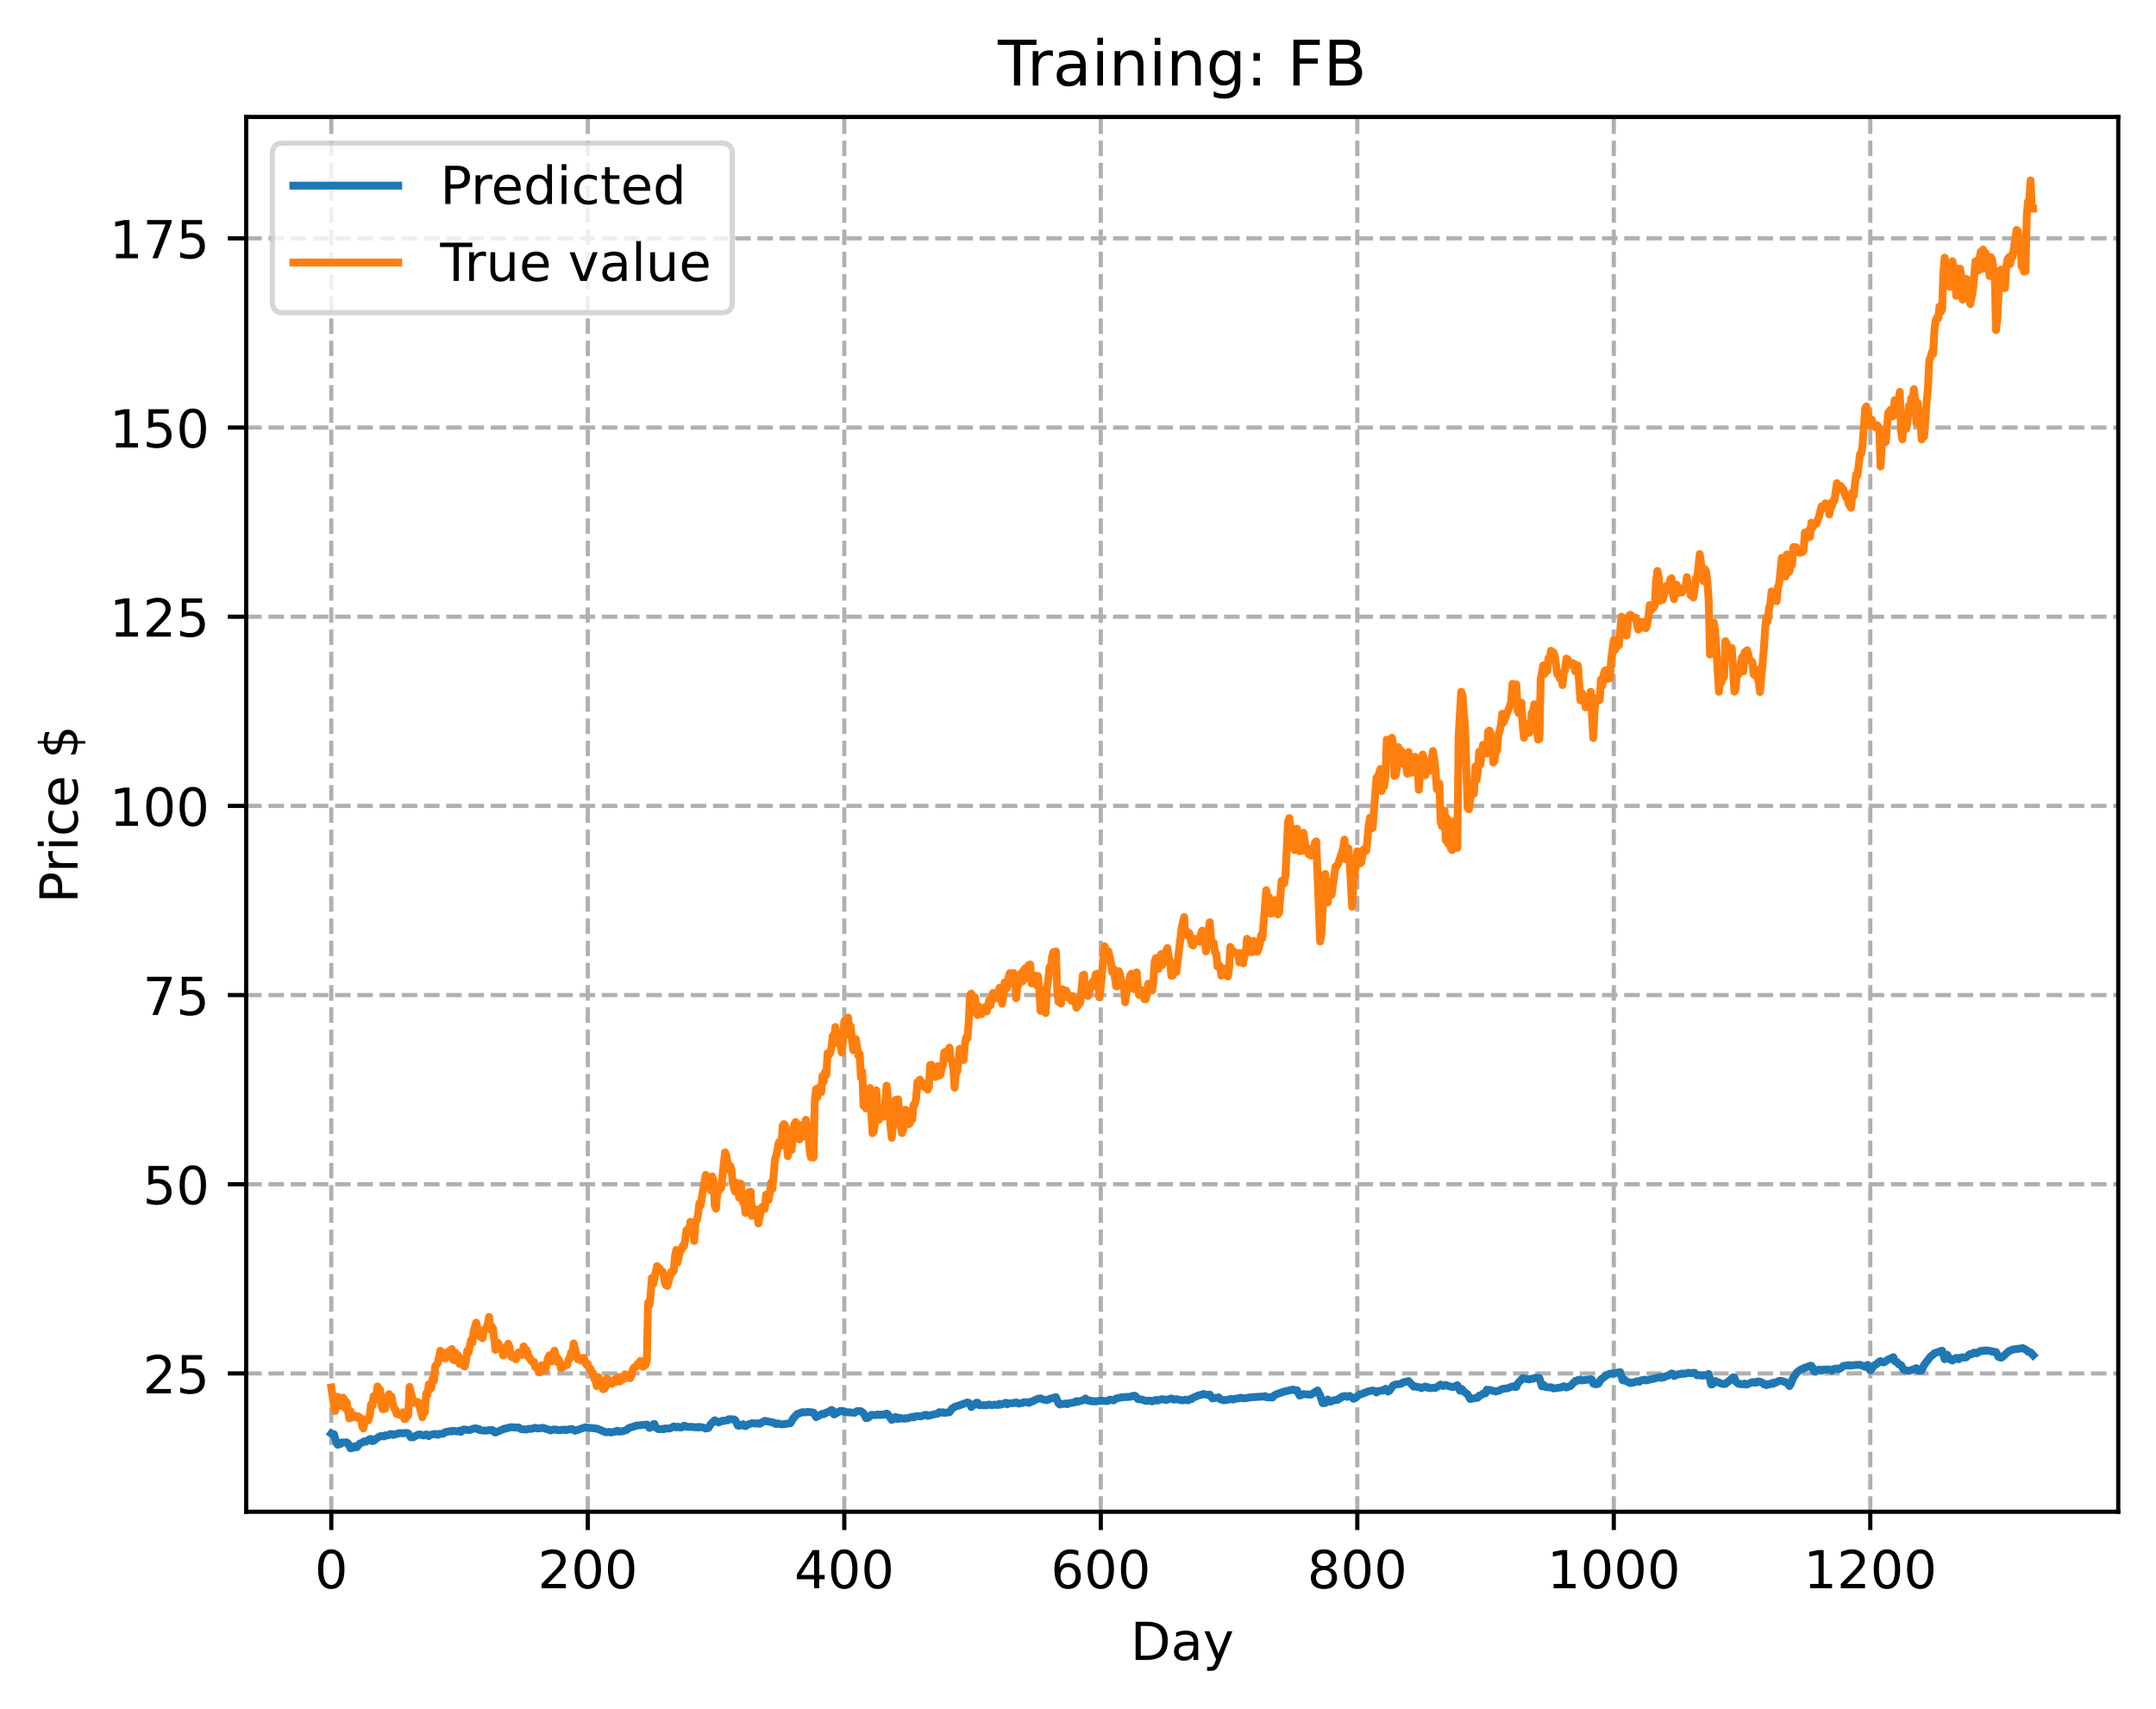 <?xml version="1.0" encoding="utf-8" standalone="no"?>
<!DOCTYPE svg PUBLIC "-//W3C//DTD SVG 1.1//EN"
  "http://www.w3.org/Graphics/SVG/1.1/DTD/svg11.dtd">
<!-- Created with matplotlib (https://matplotlib.org/) -->
<svg height="325.986pt" version="1.1" viewBox="0 0 411.286 325.986" width="411.286pt" xmlns="http://www.w3.org/2000/svg" xmlns:xlink="http://www.w3.org/1999/xlink">
 <defs>
  <style type="text/css">
*{stroke-linecap:butt;stroke-linejoin:round;}
  </style>
 </defs>
 <g id="figure_1">
  <g id="patch_1">
   <path d="M 0 325.986 
L 411.286 325.986 
L 411.286 0 
L 0 0 
z
" style="fill:#ffffff;"/>
  </g>
  <g id="axes_1">
   <g id="patch_2">
    <path d="M 46.966 288.43 
L 404.086 288.43 
L 404.086 22.318 
L 46.966 22.318 
z
" style="fill:#ffffff;"/>
   </g>
   <g id="matplotlib.axis_1">
    <g id="xtick_1">
     <g id="line2d_1">
      <path clip-path="url(#p6e21108b77)" d="M 63.198 288.43 
L 63.198 22.318 
" style="fill:none;stroke:#b0b0b0;stroke-dasharray:2.96,1.28;stroke-dashoffset:0;stroke-width:0.8;"/>
     </g>
     <g id="line2d_2">
      <defs>
       <path d="M 0 0 
L 0 3.5 
" id="m4bcddad773" style="stroke:#000000;stroke-width:0.8;"/>
      </defs>
      <g>
       <use style="stroke:#000000;stroke-width:0.8;" x="63.198" xlink:href="#m4bcddad773" y="288.43"/>
      </g>
     </g>
     <g id="text_1">
      <!-- 0 -->
      <defs>
       <path d="M 31.781 66.406 
Q 24.172 66.406 20.328 58.906 
Q 16.5 51.422 16.5 36.375 
Q 16.5 21.391 20.328 13.891 
Q 24.172 6.391 31.781 6.391 
Q 39.453 6.391 43.281 13.891 
Q 47.125 21.391 47.125 36.375 
Q 47.125 51.422 43.281 58.906 
Q 39.453 66.406 31.781 66.406 
z
M 31.781 74.219 
Q 44.047 74.219 50.516 64.516 
Q 56.984 54.828 56.984 36.375 
Q 56.984 17.969 50.516 8.266 
Q 44.047 -1.422 31.781 -1.422 
Q 19.531 -1.422 13.062 8.266 
Q 6.594 17.969 6.594 36.375 
Q 6.594 54.828 13.062 64.516 
Q 19.531 74.219 31.781 74.219 
z
" id="DejaVuSans-48"/>
      </defs>
      <g transform="translate(60.017 303.029)scale(0.1 -0.1)">
       <use xlink:href="#DejaVuSans-48"/>
      </g>
     </g>
    </g>
    <g id="xtick_2">
     <g id="line2d_3">
      <path clip-path="url(#p6e21108b77)" d="M 112.129 288.43 
L 112.129 22.318 
" style="fill:none;stroke:#b0b0b0;stroke-dasharray:2.96,1.28;stroke-dashoffset:0;stroke-width:0.8;"/>
     </g>
     <g id="line2d_4">
      <g>
       <use style="stroke:#000000;stroke-width:0.8;" x="112.129" xlink:href="#m4bcddad773" y="288.43"/>
      </g>
     </g>
     <g id="text_2">
      <!-- 200 -->
      <defs>
       <path d="M 19.188 8.297 
L 53.609 8.297 
L 53.609 0 
L 7.328 0 
L 7.328 8.297 
Q 12.938 14.109 22.625 23.891 
Q 32.328 33.688 34.812 36.531 
Q 39.547 41.844 41.422 45.531 
Q 43.312 49.219 43.312 52.781 
Q 43.312 58.594 39.234 62.25 
Q 35.156 65.922 28.609 65.922 
Q 23.969 65.922 18.812 64.312 
Q 13.672 62.703 7.812 59.422 
L 7.812 69.391 
Q 13.766 71.781 18.938 73 
Q 24.125 74.219 28.422 74.219 
Q 39.75 74.219 46.484 68.547 
Q 53.219 62.891 53.219 53.422 
Q 53.219 48.922 51.531 44.891 
Q 49.859 40.875 45.406 35.406 
Q 44.188 33.984 37.641 27.219 
Q 31.109 20.453 19.188 8.297 
z
" id="DejaVuSans-50"/>
      </defs>
      <g transform="translate(102.585 303.029)scale(0.1 -0.1)">
       <use xlink:href="#DejaVuSans-50"/>
       <use x="63.623" xlink:href="#DejaVuSans-48"/>
       <use x="127.246" xlink:href="#DejaVuSans-48"/>
      </g>
     </g>
    </g>
    <g id="xtick_3">
     <g id="line2d_5">
      <path clip-path="url(#p6e21108b77)" d="M 161.06 288.43 
L 161.06 22.318 
" style="fill:none;stroke:#b0b0b0;stroke-dasharray:2.96,1.28;stroke-dashoffset:0;stroke-width:0.8;"/>
     </g>
     <g id="line2d_6">
      <g>
       <use style="stroke:#000000;stroke-width:0.8;" x="161.06" xlink:href="#m4bcddad773" y="288.43"/>
      </g>
     </g>
     <g id="text_3">
      <!-- 400 -->
      <defs>
       <path d="M 37.797 64.312 
L 12.891 25.391 
L 37.797 25.391 
z
M 35.203 72.906 
L 47.609 72.906 
L 47.609 25.391 
L 58.016 25.391 
L 58.016 17.188 
L 47.609 17.188 
L 47.609 0 
L 37.797 0 
L 37.797 17.188 
L 4.891 17.188 
L 4.891 26.703 
z
" id="DejaVuSans-52"/>
      </defs>
      <g transform="translate(151.516 303.029)scale(0.1 -0.1)">
       <use xlink:href="#DejaVuSans-52"/>
       <use x="63.623" xlink:href="#DejaVuSans-48"/>
       <use x="127.246" xlink:href="#DejaVuSans-48"/>
      </g>
     </g>
    </g>
    <g id="xtick_4">
     <g id="line2d_7">
      <path clip-path="url(#p6e21108b77)" d="M 209.99 288.43 
L 209.99 22.318 
" style="fill:none;stroke:#b0b0b0;stroke-dasharray:2.96,1.28;stroke-dashoffset:0;stroke-width:0.8;"/>
     </g>
     <g id="line2d_8">
      <g>
       <use style="stroke:#000000;stroke-width:0.8;" x="209.99" xlink:href="#m4bcddad773" y="288.43"/>
      </g>
     </g>
     <g id="text_4">
      <!-- 600 -->
      <defs>
       <path d="M 33.016 40.375 
Q 26.375 40.375 22.484 35.828 
Q 18.609 31.297 18.609 23.391 
Q 18.609 15.531 22.484 10.953 
Q 26.375 6.391 33.016 6.391 
Q 39.656 6.391 43.531 10.953 
Q 47.406 15.531 47.406 23.391 
Q 47.406 31.297 43.531 35.828 
Q 39.656 40.375 33.016 40.375 
z
M 52.594 71.297 
L 52.594 62.312 
Q 48.875 64.062 45.094 64.984 
Q 41.312 65.922 37.594 65.922 
Q 27.828 65.922 22.672 59.328 
Q 17.531 52.734 16.797 39.406 
Q 19.672 43.656 24.016 45.922 
Q 28.375 48.188 33.594 48.188 
Q 44.578 48.188 50.953 41.516 
Q 57.328 34.859 57.328 23.391 
Q 57.328 12.156 50.688 5.359 
Q 44.047 -1.422 33.016 -1.422 
Q 20.359 -1.422 13.672 8.266 
Q 6.984 17.969 6.984 36.375 
Q 6.984 53.656 15.188 63.938 
Q 23.391 74.219 37.203 74.219 
Q 40.922 74.219 44.703 73.484 
Q 48.484 72.75 52.594 71.297 
z
" id="DejaVuSans-54"/>
      </defs>
      <g transform="translate(200.446 303.029)scale(0.1 -0.1)">
       <use xlink:href="#DejaVuSans-54"/>
       <use x="63.623" xlink:href="#DejaVuSans-48"/>
       <use x="127.246" xlink:href="#DejaVuSans-48"/>
      </g>
     </g>
    </g>
    <g id="xtick_5">
     <g id="line2d_9">
      <path clip-path="url(#p6e21108b77)" d="M 258.921 288.43 
L 258.921 22.318 
" style="fill:none;stroke:#b0b0b0;stroke-dasharray:2.96,1.28;stroke-dashoffset:0;stroke-width:0.8;"/>
     </g>
     <g id="line2d_10">
      <g>
       <use style="stroke:#000000;stroke-width:0.8;" x="258.921" xlink:href="#m4bcddad773" y="288.43"/>
      </g>
     </g>
     <g id="text_5">
      <!-- 800 -->
      <defs>
       <path d="M 31.781 34.625 
Q 24.75 34.625 20.719 30.859 
Q 16.703 27.094 16.703 20.516 
Q 16.703 13.922 20.719 10.156 
Q 24.75 6.391 31.781 6.391 
Q 38.812 6.391 42.859 10.172 
Q 46.922 13.969 46.922 20.516 
Q 46.922 27.094 42.891 30.859 
Q 38.875 34.625 31.781 34.625 
z
M 21.922 38.812 
Q 15.578 40.375 12.031 44.719 
Q 8.5 49.078 8.5 55.328 
Q 8.5 64.062 14.719 69.141 
Q 20.953 74.219 31.781 74.219 
Q 42.672 74.219 48.875 69.141 
Q 55.078 64.062 55.078 55.328 
Q 55.078 49.078 51.531 44.719 
Q 48 40.375 41.703 38.812 
Q 48.828 37.156 52.797 32.312 
Q 56.781 27.484 56.781 20.516 
Q 56.781 9.906 50.312 4.234 
Q 43.844 -1.422 31.781 -1.422 
Q 19.734 -1.422 13.25 4.234 
Q 6.781 9.906 6.781 20.516 
Q 6.781 27.484 10.781 32.312 
Q 14.797 37.156 21.922 38.812 
z
M 18.312 54.391 
Q 18.312 48.734 21.844 45.562 
Q 25.391 42.391 31.781 42.391 
Q 38.141 42.391 41.719 45.562 
Q 45.312 48.734 45.312 54.391 
Q 45.312 60.062 41.719 63.234 
Q 38.141 66.406 31.781 66.406 
Q 25.391 66.406 21.844 63.234 
Q 18.312 60.062 18.312 54.391 
z
" id="DejaVuSans-56"/>
      </defs>
      <g transform="translate(249.377 303.029)scale(0.1 -0.1)">
       <use xlink:href="#DejaVuSans-56"/>
       <use x="63.623" xlink:href="#DejaVuSans-48"/>
       <use x="127.246" xlink:href="#DejaVuSans-48"/>
      </g>
     </g>
    </g>
    <g id="xtick_6">
     <g id="line2d_11">
      <path clip-path="url(#p6e21108b77)" d="M 307.851 288.43 
L 307.851 22.318 
" style="fill:none;stroke:#b0b0b0;stroke-dasharray:2.96,1.28;stroke-dashoffset:0;stroke-width:0.8;"/>
     </g>
     <g id="line2d_12">
      <g>
       <use style="stroke:#000000;stroke-width:0.8;" x="307.851" xlink:href="#m4bcddad773" y="288.43"/>
      </g>
     </g>
     <g id="text_6">
      <!-- 1000 -->
      <defs>
       <path d="M 12.406 8.297 
L 28.516 8.297 
L 28.516 63.922 
L 10.984 60.406 
L 10.984 69.391 
L 28.422 72.906 
L 38.281 72.906 
L 38.281 8.297 
L 54.391 8.297 
L 54.391 0 
L 12.406 0 
z
" id="DejaVuSans-49"/>
      </defs>
      <g transform="translate(295.126 303.029)scale(0.1 -0.1)">
       <use xlink:href="#DejaVuSans-49"/>
       <use x="63.623" xlink:href="#DejaVuSans-48"/>
       <use x="127.246" xlink:href="#DejaVuSans-48"/>
       <use x="190.869" xlink:href="#DejaVuSans-48"/>
      </g>
     </g>
    </g>
    <g id="xtick_7">
     <g id="line2d_13">
      <path clip-path="url(#p6e21108b77)" d="M 356.782 288.43 
L 356.782 22.318 
" style="fill:none;stroke:#b0b0b0;stroke-dasharray:2.96,1.28;stroke-dashoffset:0;stroke-width:0.8;"/>
     </g>
     <g id="line2d_14">
      <g>
       <use style="stroke:#000000;stroke-width:0.8;" x="356.782" xlink:href="#m4bcddad773" y="288.43"/>
      </g>
     </g>
     <g id="text_7">
      <!-- 1200 -->
      <g transform="translate(344.057 303.029)scale(0.1 -0.1)">
       <use xlink:href="#DejaVuSans-49"/>
       <use x="63.623" xlink:href="#DejaVuSans-50"/>
       <use x="127.246" xlink:href="#DejaVuSans-48"/>
       <use x="190.869" xlink:href="#DejaVuSans-48"/>
      </g>
     </g>
    </g>
    <g id="text_8">
     <!-- Day -->
     <defs>
      <path d="M 19.672 64.797 
L 19.672 8.109 
L 31.594 8.109 
Q 46.688 8.109 53.688 14.938 
Q 60.688 21.781 60.688 36.531 
Q 60.688 51.172 53.688 57.984 
Q 46.688 64.797 31.594 64.797 
z
M 9.812 72.906 
L 30.078 72.906 
Q 51.266 72.906 61.172 64.094 
Q 71.094 55.281 71.094 36.531 
Q 71.094 17.672 61.125 8.828 
Q 51.172 0 30.078 0 
L 9.812 0 
z
" id="DejaVuSans-68"/>
      <path d="M 34.281 27.484 
Q 23.391 27.484 19.188 25 
Q 14.984 22.516 14.984 16.5 
Q 14.984 11.719 18.141 8.906 
Q 21.297 6.109 26.703 6.109 
Q 34.188 6.109 38.703 11.406 
Q 43.219 16.703 43.219 25.484 
L 43.219 27.484 
z
M 52.203 31.203 
L 52.203 0 
L 43.219 0 
L 43.219 8.297 
Q 40.141 3.328 35.547 0.953 
Q 30.953 -1.422 24.312 -1.422 
Q 15.922 -1.422 10.953 3.297 
Q 6 8.016 6 15.922 
Q 6 25.141 12.172 29.828 
Q 18.359 34.516 30.609 34.516 
L 43.219 34.516 
L 43.219 35.406 
Q 43.219 41.609 39.141 45 
Q 35.062 48.391 27.688 48.391 
Q 23 48.391 18.547 47.266 
Q 14.109 46.141 10.016 43.891 
L 10.016 52.203 
Q 14.938 54.109 19.578 55.047 
Q 24.219 56 28.609 56 
Q 40.484 56 46.344 49.844 
Q 52.203 43.703 52.203 31.203 
z
" id="DejaVuSans-97"/>
      <path d="M 32.172 -5.078 
Q 28.375 -14.844 24.75 -17.812 
Q 21.141 -20.797 15.094 -20.797 
L 7.906 -20.797 
L 7.906 -13.281 
L 13.188 -13.281 
Q 16.891 -13.281 18.938 -11.516 
Q 21 -9.766 23.484 -3.219 
L 25.094 0.875 
L 2.984 54.688 
L 12.5 54.688 
L 29.594 11.922 
L 46.688 54.688 
L 56.203 54.688 
z
" id="DejaVuSans-121"/>
     </defs>
     <g transform="translate(215.652 316.707)scale(0.1 -0.1)">
      <use xlink:href="#DejaVuSans-68"/>
      <use x="77.002" xlink:href="#DejaVuSans-97"/>
      <use x="138.281" xlink:href="#DejaVuSans-121"/>
     </g>
    </g>
   </g>
   <g id="matplotlib.axis_2">
    <g id="ytick_1">
     <g id="line2d_15">
      <path clip-path="url(#p6e21108b77)" d="M 46.966 262.046 
L 404.086 262.046 
" style="fill:none;stroke:#b0b0b0;stroke-dasharray:2.96,1.28;stroke-dashoffset:0;stroke-width:0.8;"/>
     </g>
     <g id="line2d_16">
      <defs>
       <path d="M 0 0 
L -3.5 0 
" id="m4a4123ebd6" style="stroke:#000000;stroke-width:0.8;"/>
      </defs>
      <g>
       <use style="stroke:#000000;stroke-width:0.8;" x="46.966" xlink:href="#m4a4123ebd6" y="262.046"/>
      </g>
     </g>
     <g id="text_9">
      <!-- 25 -->
      <defs>
       <path d="M 10.797 72.906 
L 49.516 72.906 
L 49.516 64.594 
L 19.828 64.594 
L 19.828 46.734 
Q 21.969 47.469 24.109 47.828 
Q 26.266 48.188 28.422 48.188 
Q 40.625 48.188 47.75 41.5 
Q 54.891 34.812 54.891 23.391 
Q 54.891 11.625 47.562 5.094 
Q 40.234 -1.422 26.906 -1.422 
Q 22.312 -1.422 17.547 -0.641 
Q 12.797 0.141 7.719 1.703 
L 7.719 11.625 
Q 12.109 9.234 16.797 8.062 
Q 21.484 6.891 26.703 6.891 
Q 35.156 6.891 40.078 11.328 
Q 45.016 15.766 45.016 23.391 
Q 45.016 31 40.078 35.438 
Q 35.156 39.891 26.703 39.891 
Q 22.75 39.891 18.812 39.016 
Q 14.891 38.141 10.797 36.281 
z
" id="DejaVuSans-53"/>
      </defs>
      <g transform="translate(27.241 265.845)scale(0.1 -0.1)">
       <use xlink:href="#DejaVuSans-50"/>
       <use x="63.623" xlink:href="#DejaVuSans-53"/>
      </g>
     </g>
    </g>
    <g id="ytick_2">
     <g id="line2d_17">
      <path clip-path="url(#p6e21108b77)" d="M 46.966 225.95 
L 404.086 225.95 
" style="fill:none;stroke:#b0b0b0;stroke-dasharray:2.96,1.28;stroke-dashoffset:0;stroke-width:0.8;"/>
     </g>
     <g id="line2d_18">
      <g>
       <use style="stroke:#000000;stroke-width:0.8;" x="46.966" xlink:href="#m4a4123ebd6" y="225.95"/>
      </g>
     </g>
     <g id="text_10">
      <!-- 50 -->
      <g transform="translate(27.241 229.75)scale(0.1 -0.1)">
       <use xlink:href="#DejaVuSans-53"/>
       <use x="63.623" xlink:href="#DejaVuSans-48"/>
      </g>
     </g>
    </g>
    <g id="ytick_3">
     <g id="line2d_19">
      <path clip-path="url(#p6e21108b77)" d="M 46.966 189.855 
L 404.086 189.855 
" style="fill:none;stroke:#b0b0b0;stroke-dasharray:2.96,1.28;stroke-dashoffset:0;stroke-width:0.8;"/>
     </g>
     <g id="line2d_20">
      <g>
       <use style="stroke:#000000;stroke-width:0.8;" x="46.966" xlink:href="#m4a4123ebd6" y="189.855"/>
      </g>
     </g>
     <g id="text_11">
      <!-- 75 -->
      <defs>
       <path d="M 8.203 72.906 
L 55.078 72.906 
L 55.078 68.703 
L 28.609 0 
L 18.312 0 
L 43.219 64.594 
L 8.203 64.594 
z
" id="DejaVuSans-55"/>
      </defs>
      <g transform="translate(27.241 193.654)scale(0.1 -0.1)">
       <use xlink:href="#DejaVuSans-55"/>
       <use x="63.623" xlink:href="#DejaVuSans-53"/>
      </g>
     </g>
    </g>
    <g id="ytick_4">
     <g id="line2d_21">
      <path clip-path="url(#p6e21108b77)" d="M 46.966 153.76 
L 404.086 153.76 
" style="fill:none;stroke:#b0b0b0;stroke-dasharray:2.96,1.28;stroke-dashoffset:0;stroke-width:0.8;"/>
     </g>
     <g id="line2d_22">
      <g>
       <use style="stroke:#000000;stroke-width:0.8;" x="46.966" xlink:href="#m4a4123ebd6" y="153.76"/>
      </g>
     </g>
     <g id="text_12">
      <!-- 100 -->
      <g transform="translate(20.878 157.559)scale(0.1 -0.1)">
       <use xlink:href="#DejaVuSans-49"/>
       <use x="63.623" xlink:href="#DejaVuSans-48"/>
       <use x="127.246" xlink:href="#DejaVuSans-48"/>
      </g>
     </g>
    </g>
    <g id="ytick_5">
     <g id="line2d_23">
      <path clip-path="url(#p6e21108b77)" d="M 46.966 117.664 
L 404.086 117.664 
" style="fill:none;stroke:#b0b0b0;stroke-dasharray:2.96,1.28;stroke-dashoffset:0;stroke-width:0.8;"/>
     </g>
     <g id="line2d_24">
      <g>
       <use style="stroke:#000000;stroke-width:0.8;" x="46.966" xlink:href="#m4a4123ebd6" y="117.664"/>
      </g>
     </g>
     <g id="text_13">
      <!-- 125 -->
      <g transform="translate(20.878 121.464)scale(0.1 -0.1)">
       <use xlink:href="#DejaVuSans-49"/>
       <use x="63.623" xlink:href="#DejaVuSans-50"/>
       <use x="127.246" xlink:href="#DejaVuSans-53"/>
      </g>
     </g>
    </g>
    <g id="ytick_6">
     <g id="line2d_25">
      <path clip-path="url(#p6e21108b77)" d="M 46.966 81.569 
L 404.086 81.569 
" style="fill:none;stroke:#b0b0b0;stroke-dasharray:2.96,1.28;stroke-dashoffset:0;stroke-width:0.8;"/>
     </g>
     <g id="line2d_26">
      <g>
       <use style="stroke:#000000;stroke-width:0.8;" x="46.966" xlink:href="#m4a4123ebd6" y="81.569"/>
      </g>
     </g>
     <g id="text_14">
      <!-- 150 -->
      <g transform="translate(20.878 85.368)scale(0.1 -0.1)">
       <use xlink:href="#DejaVuSans-49"/>
       <use x="63.623" xlink:href="#DejaVuSans-53"/>
       <use x="127.246" xlink:href="#DejaVuSans-48"/>
      </g>
     </g>
    </g>
    <g id="ytick_7">
     <g id="line2d_27">
      <path clip-path="url(#p6e21108b77)" d="M 46.966 45.474 
L 404.086 45.474 
" style="fill:none;stroke:#b0b0b0;stroke-dasharray:2.96,1.28;stroke-dashoffset:0;stroke-width:0.8;"/>
     </g>
     <g id="line2d_28">
      <g>
       <use style="stroke:#000000;stroke-width:0.8;" x="46.966" xlink:href="#m4a4123ebd6" y="45.474"/>
      </g>
     </g>
     <g id="text_15">
      <!-- 175 -->
      <g transform="translate(20.878 49.273)scale(0.1 -0.1)">
       <use xlink:href="#DejaVuSans-49"/>
       <use x="63.623" xlink:href="#DejaVuSans-55"/>
       <use x="127.246" xlink:href="#DejaVuSans-53"/>
      </g>
     </g>
    </g>
    <g id="text_16">
     <!-- Price $ -->
     <defs>
      <path d="M 19.672 64.797 
L 19.672 37.406 
L 32.078 37.406 
Q 38.969 37.406 42.719 40.969 
Q 46.484 44.531 46.484 51.125 
Q 46.484 57.672 42.719 61.234 
Q 38.969 64.797 32.078 64.797 
z
M 9.812 72.906 
L 32.078 72.906 
Q 44.344 72.906 50.609 67.359 
Q 56.891 61.812 56.891 51.125 
Q 56.891 40.328 50.609 34.812 
Q 44.344 29.297 32.078 29.297 
L 19.672 29.297 
L 19.672 0 
L 9.812 0 
z
" id="DejaVuSans-80"/>
      <path d="M 41.109 46.297 
Q 39.594 47.172 37.812 47.578 
Q 36.031 48 33.891 48 
Q 26.266 48 22.188 43.047 
Q 18.109 38.094 18.109 28.812 
L 18.109 0 
L 9.078 0 
L 9.078 54.688 
L 18.109 54.688 
L 18.109 46.188 
Q 20.953 51.172 25.484 53.578 
Q 30.031 56 36.531 56 
Q 37.453 56 38.578 55.875 
Q 39.703 55.766 41.062 55.516 
z
" id="DejaVuSans-114"/>
      <path d="M 9.422 54.688 
L 18.406 54.688 
L 18.406 0 
L 9.422 0 
z
M 9.422 75.984 
L 18.406 75.984 
L 18.406 64.594 
L 9.422 64.594 
z
" id="DejaVuSans-105"/>
      <path d="M 48.781 52.594 
L 48.781 44.188 
Q 44.969 46.297 41.141 47.344 
Q 37.312 48.391 33.406 48.391 
Q 24.656 48.391 19.812 42.844 
Q 14.984 37.312 14.984 27.297 
Q 14.984 17.281 19.812 11.734 
Q 24.656 6.203 33.406 6.203 
Q 37.312 6.203 41.141 7.25 
Q 44.969 8.297 48.781 10.406 
L 48.781 2.094 
Q 45.016 0.344 40.984 -0.531 
Q 36.969 -1.422 32.422 -1.422 
Q 20.062 -1.422 12.781 6.344 
Q 5.516 14.109 5.516 27.297 
Q 5.516 40.672 12.859 48.328 
Q 20.219 56 33.016 56 
Q 37.156 56 41.109 55.141 
Q 45.062 54.297 48.781 52.594 
z
" id="DejaVuSans-99"/>
      <path d="M 56.203 29.594 
L 56.203 25.203 
L 14.891 25.203 
Q 15.484 15.922 20.484 11.062 
Q 25.484 6.203 34.422 6.203 
Q 39.594 6.203 44.453 7.469 
Q 49.312 8.734 54.109 11.281 
L 54.109 2.781 
Q 49.266 0.734 44.188 -0.344 
Q 39.109 -1.422 33.891 -1.422 
Q 20.797 -1.422 13.156 6.188 
Q 5.516 13.812 5.516 26.812 
Q 5.516 40.234 12.766 48.109 
Q 20.016 56 32.328 56 
Q 43.359 56 49.781 48.891 
Q 56.203 41.797 56.203 29.594 
z
M 47.219 32.234 
Q 47.125 39.594 43.094 43.984 
Q 39.062 48.391 32.422 48.391 
Q 24.906 48.391 20.391 44.141 
Q 15.875 39.891 15.188 32.172 
z
" id="DejaVuSans-101"/>
      <path id="DejaVuSans-32"/>
      <path d="M 33.797 -14.703 
L 28.906 -14.703 
L 28.859 0 
Q 23.734 0.094 18.609 1.188 
Q 13.484 2.297 8.297 4.5 
L 8.297 13.281 
Q 13.281 10.156 18.375 8.562 
Q 23.484 6.984 28.906 6.938 
L 28.906 29.203 
Q 18.109 30.953 13.203 35.156 
Q 8.297 39.359 8.297 46.688 
Q 8.297 54.641 13.625 59.219 
Q 18.953 63.812 28.906 64.5 
L 28.906 75.984 
L 33.797 75.984 
L 33.797 64.656 
Q 38.328 64.453 42.578 63.688 
Q 46.828 62.938 50.875 61.625 
L 50.875 53.078 
Q 46.828 55.125 42.547 56.25 
Q 38.281 57.375 33.797 57.562 
L 33.797 36.719 
Q 44.875 35.016 50.094 30.609 
Q 55.328 26.219 55.328 18.609 
Q 55.328 10.359 49.781 5.594 
Q 44.234 0.828 33.797 0.094 
z
M 28.906 37.594 
L 28.906 57.625 
Q 23.25 56.984 20.266 54.391 
Q 17.281 51.812 17.281 47.516 
Q 17.281 43.312 20.031 40.969 
Q 22.797 38.625 28.906 37.594 
z
M 33.797 28.219 
L 33.797 7.078 
Q 39.984 7.906 43.141 10.594 
Q 46.297 13.281 46.297 17.672 
Q 46.297 21.969 43.281 24.5 
Q 40.281 27.047 33.797 28.219 
z
" id="DejaVuSans-36"/>
     </defs>
     <g transform="translate(14.798 172.342)rotate(-90)scale(0.1 -0.1)">
      <use xlink:href="#DejaVuSans-80"/>
      <use x="58.553" xlink:href="#DejaVuSans-114"/>
      <use x="99.666" xlink:href="#DejaVuSans-105"/>
      <use x="127.449" xlink:href="#DejaVuSans-99"/>
      <use x="182.43" xlink:href="#DejaVuSans-101"/>
      <use x="243.953" xlink:href="#DejaVuSans-32"/>
      <use x="275.74" xlink:href="#DejaVuSans-36"/>
     </g>
    </g>
   </g>
   <g id="line2d_29">
    <path clip-path="url(#p6e21108b77)" d="M 63.198 273.518 
L 63.443 273.692 
L 63.688 273.635 
L 64.177 275.249 
L 64.422 275.654 
L 64.666 275.438 
L 64.911 275.528 
L 65.156 275.235 
L 66.134 275.202 
L 66.379 275.371 
L 66.868 276.334 
L 67.113 276.105 
L 67.357 276.242 
L 67.602 275.944 
L 67.847 275.919 
L 68.091 276.118 
L 68.581 275.471 
L 69.315 275.122 
L 69.559 274.97 
L 69.804 275.079 
L 70.538 274.565 
L 70.783 274.555 
L 71.027 274.955 
L 71.272 274.907 
L 72.006 274.317 
L 72.495 274.061 
L 72.74 273.965 
L 73.229 274.071 
L 73.474 273.864 
L 73.963 273.871 
L 74.452 273.62 
L 74.697 273.607 
L 74.942 273.792 
L 76.165 273.442 
L 76.899 273.459 
L 77.388 273.4 
L 77.878 273.477 
L 78.367 274.241 
L 78.856 274.218 
L 79.345 273.923 
L 79.835 273.709 
L 80.079 273.683 
L 80.813 273.887 
L 81.303 273.677 
L 81.792 274.007 
L 82.037 273.776 
L 83.015 273.596 
L 83.505 273.765 
L 83.749 273.584 
L 84.483 273.565 
L 84.972 273.228 
L 85.951 273.054 
L 86.196 273.102 
L 86.44 272.983 
L 87.174 273.1 
L 87.664 272.966 
L 87.908 273.208 
L 88.398 272.745 
L 89.621 272.854 
L 90.11 272.65 
L 90.599 272.515 
L 90.844 272.528 
L 91.089 272.672 
L 91.333 272.653 
L 91.578 272.878 
L 92.557 272.961 
L 93.78 272.829 
L 94.025 272.885 
L 94.269 273.218 
L 94.514 273.324 
L 96.227 272.58 
L 96.471 272.582 
L 96.716 272.462 
L 97.205 272.38 
L 97.45 272.293 
L 98.673 272.387 
L 98.918 272.347 
L 99.407 272.674 
L 100.386 272.75 
L 100.875 272.608 
L 101.364 272.624 
L 102.098 272.416 
L 102.587 272.548 
L 103.566 272.422 
L 104.789 272.814 
L 105.034 272.921 
L 105.523 272.752 
L 106.013 272.743 
L 106.502 272.883 
L 107.725 272.765 
L 107.97 272.857 
L 108.704 272.689 
L 109.193 272.685 
L 109.682 272.982 
L 111.64 272.328 
L 112.863 272.474 
L 113.842 272.569 
L 115.554 273.265 
L 116.288 273.202 
L 116.533 273.309 
L 117.511 273.105 
L 117.756 272.963 
L 118.001 273.139 
L 118.245 273.072 
L 118.49 273.129 
L 119.469 272.869 
L 119.958 272.471 
L 121.426 271.997 
L 122.404 271.898 
L 123.383 271.806 
L 123.628 271.998 
L 123.872 272.432 
L 124.117 272.351 
L 124.606 271.734 
L 124.851 271.684 
L 125.096 272.327 
L 125.585 272.66 
L 126.074 272.678 
L 126.319 272.625 
L 126.563 272.702 
L 126.808 272.552 
L 127.787 272.542 
L 128.276 272.323 
L 128.521 272.149 
L 129.01 272.329 
L 129.255 272.197 
L 129.744 272.365 
L 129.989 272.354 
L 130.478 272.028 
L 130.723 272.062 
L 130.967 272.243 
L 131.701 272.247 
L 131.946 272.221 
L 132.435 272.323 
L 132.924 272.277 
L 133.169 272.368 
L 133.414 272.239 
L 134.392 272.425 
L 134.637 272.566 
L 135.126 272.457 
L 135.616 271.679 
L 136.35 270.983 
L 137.084 271.403 
L 137.818 271.062 
L 138.062 271.125 
L 138.551 270.989 
L 138.796 270.992 
L 139.041 270.767 
L 140.019 270.817 
L 140.264 270.962 
L 140.753 271.989 
L 140.998 272.056 
L 141.732 271.728 
L 141.977 272.044 
L 142.221 272.104 
L 142.711 271.781 
L 143.2 271.635 
L 143.445 271.539 
L 144.178 271.609 
L 144.668 271.548 
L 144.912 271.662 
L 145.402 271.367 
L 145.891 271.095 
L 147.604 271.426 
L 147.848 271.645 
L 148.093 271.709 
L 148.338 271.567 
L 149.072 271.778 
L 150.784 271.543 
L 151.273 270.699 
L 152.007 269.839 
L 152.986 269.449 
L 153.72 269.456 
L 154.209 269.378 
L 155.188 269.512 
L 155.677 270.393 
L 156.9 269.732 
L 157.145 269.819 
L 157.634 269.493 
L 157.879 269.488 
L 158.124 269.3 
L 158.368 269.294 
L 158.613 269.004 
L 158.858 269.139 
L 159.102 269.877 
L 160.326 269.199 
L 160.815 269.231 
L 161.06 269.401 
L 162.283 269.49 
L 163.017 269.55 
L 163.506 269.236 
L 163.995 269.245 
L 164.24 269.26 
L 164.729 269.635 
L 165.219 270.57 
L 165.463 270.56 
L 165.708 270.429 
L 166.197 269.953 
L 167.176 269.987 
L 167.421 269.862 
L 167.91 269.975 
L 168.154 269.884 
L 168.399 269.947 
L 168.644 269.849 
L 168.888 269.899 
L 169.133 269.691 
L 169.378 269.842 
L 170.112 270.917 
L 170.846 270.342 
L 171.09 270.709 
L 171.335 270.745 
L 171.58 270.504 
L 172.069 270.629 
L 172.558 270.693 
L 172.803 270.57 
L 173.048 270.632 
L 173.782 270.393 
L 174.026 270.313 
L 174.271 270.447 
L 174.76 270.199 
L 175.739 270.224 
L 176.473 269.942 
L 176.717 269.948 
L 176.962 270.147 
L 178.919 269.686 
L 179.164 269.444 
L 179.653 269.508 
L 179.898 269.444 
L 180.142 269.569 
L 181.121 269.451 
L 181.61 268.757 
L 182.1 268.426 
L 183.078 268.113 
L 183.568 267.94 
L 184.546 267.576 
L 184.791 267.652 
L 185.036 267.897 
L 185.28 268.458 
L 186.259 267.631 
L 186.503 267.634 
L 186.748 268.085 
L 188.216 268.127 
L 188.705 267.982 
L 189.195 268.1 
L 189.684 268.003 
L 190.418 268.062 
L 190.663 267.839 
L 190.907 267.998 
L 191.886 267.638 
L 192.13 267.936 
L 192.375 267.747 
L 193.109 267.743 
L 193.354 267.639 
L 193.598 267.68 
L 193.843 267.571 
L 194.332 267.802 
L 195.066 267.667 
L 195.311 267.528 
L 195.8 267.544 
L 196.045 267.528 
L 196.29 267.672 
L 196.779 267.374 
L 197.024 267.357 
L 197.513 267.083 
L 198.002 266.882 
L 198.491 266.8 
L 198.981 267.012 
L 199.715 267.155 
L 200.204 266.909 
L 201.427 266.573 
L 201.917 267.764 
L 202.161 267.975 
L 202.406 267.829 
L 202.895 267.87 
L 203.385 267.765 
L 203.629 267.909 
L 204.118 267.679 
L 204.852 267.612 
L 205.342 267.322 
L 205.586 267.448 
L 206.81 267.093 
L 207.054 266.824 
L 207.544 267.229 
L 207.788 267.288 
L 208.033 267.225 
L 208.278 267.379 
L 208.767 267.321 
L 209.012 267.403 
L 209.746 267.255 
L 211.213 267.326 
L 211.703 267.037 
L 212.437 267.197 
L 212.926 266.828 
L 213.415 266.728 
L 214.149 266.574 
L 215.617 266.506 
L 216.106 266.331 
L 216.351 266.288 
L 216.596 266.368 
L 217.085 266.937 
L 217.819 267.025 
L 218.553 267.273 
L 219.532 267.245 
L 219.776 267.384 
L 220.51 267.095 
L 220.755 267.221 
L 221.734 266.944 
L 222.467 267.115 
L 223.446 266.82 
L 223.935 267.04 
L 224.425 266.946 
L 225.159 267.117 
L 225.648 267.184 
L 226.137 267.042 
L 226.627 267.182 
L 227.116 266.903 
L 227.361 266.914 
L 227.605 266.666 
L 228.339 266.377 
L 228.584 266.239 
L 229.073 266.158 
L 229.562 265.966 
L 230.296 266.138 
L 230.786 266.086 
L 231.275 266.806 
L 232.498 266.613 
L 232.743 266.951 
L 233.477 267.172 
L 233.966 267.097 
L 234.945 266.915 
L 235.189 267.035 
L 235.679 266.856 
L 236.168 266.834 
L 236.657 266.671 
L 237.147 266.795 
L 237.881 266.724 
L 238.615 266.589 
L 241.061 266.447 
L 241.306 266.363 
L 241.55 266.581 
L 242.774 266.626 
L 243.018 266.268 
L 243.508 266.007 
L 244.486 265.681 
L 244.976 265.505 
L 246.688 265.108 
L 247.177 265.354 
L 247.422 265.254 
L 247.911 266.265 
L 248.156 266.205 
L 248.645 265.982 
L 249.869 266.086 
L 250.113 266.076 
L 251.337 265.291 
L 251.826 266.21 
L 252.315 267.717 
L 252.804 267.677 
L 253.294 267.011 
L 253.538 267.411 
L 253.783 267.431 
L 254.517 267.139 
L 255.006 267.135 
L 255.251 267.043 
L 255.496 266.77 
L 255.74 266.762 
L 255.985 266.478 
L 256.474 266.382 
L 256.719 266.357 
L 256.964 266.513 
L 257.453 266.332 
L 257.942 266.643 
L 258.187 266.873 
L 258.431 266.815 
L 259.41 266.016 
L 259.655 266.011 
L 261.123 265.432 
L 261.857 265.3 
L 262.346 265.437 
L 262.591 265.687 
L 262.835 265.426 
L 263.569 265.31 
L 263.814 265.308 
L 264.303 264.971 
L 264.792 265.499 
L 265.037 265.36 
L 265.526 264.681 
L 265.771 264.341 
L 266.26 264.147 
L 266.994 264.064 
L 267.239 264.027 
L 267.728 263.732 
L 268.707 263.5 
L 269.685 264.575 
L 269.93 264.499 
L 270.419 264.638 
L 270.664 264.639 
L 271.153 264.854 
L 271.887 264.539 
L 272.132 264.716 
L 272.377 264.658 
L 272.621 264.855 
L 273.6 264.774 
L 273.845 264.799 
L 274.823 264.167 
L 275.313 264.438 
L 275.802 264.242 
L 276.536 264.522 
L 277.025 264.613 
L 277.27 264.641 
L 278.004 264.284 
L 278.493 265.326 
L 278.738 264.963 
L 278.982 265.127 
L 279.227 265.488 
L 279.961 266.03 
L 280.45 266.92 
L 281.673 266.709 
L 281.918 266.661 
L 282.163 266.291 
L 282.652 266.126 
L 282.897 265.917 
L 283.386 265.836 
L 283.631 265.138 
L 283.875 265.24 
L 284.12 265.187 
L 285.343 265.497 
L 286.077 265.285 
L 286.567 265.001 
L 287.545 264.879 
L 288.524 264.526 
L 288.768 264.489 
L 289.013 264.645 
L 289.258 264.618 
L 289.502 263.987 
L 290.481 262.954 
L 291.704 263.194 
L 292.194 263.048 
L 292.438 263.065 
L 292.928 262.852 
L 293.172 262.944 
L 293.417 262.863 
L 293.661 262.955 
L 294.151 264.51 
L 294.395 264.195 
L 294.64 264.353 
L 294.885 264.643 
L 295.619 264.716 
L 295.863 264.667 
L 296.353 264.909 
L 297.821 264.709 
L 298.31 264.481 
L 298.799 264.731 
L 299.289 264.536 
L 299.533 264.49 
L 300.512 263.476 
L 300.756 263.539 
L 301.001 263.304 
L 301.49 263.211 
L 301.735 263.383 
L 303.448 263.16 
L 303.692 263.234 
L 303.937 263.961 
L 304.426 264.125 
L 304.916 264 
L 305.405 263.174 
L 306.628 262.284 
L 307.117 262.113 
L 307.851 262.04 
L 309.075 261.807 
L 309.564 263.376 
L 309.809 263.136 
L 310.053 263.433 
L 311.032 263.881 
L 311.277 263.767 
L 311.521 263.811 
L 312.255 263.535 
L 312.744 263.627 
L 312.989 263.397 
L 313.723 263.234 
L 313.968 263.385 
L 315.68 263.008 
L 316.17 262.858 
L 316.659 262.732 
L 316.904 262.887 
L 317.148 262.701 
L 317.393 262.794 
L 317.637 262.607 
L 318.127 262.508 
L 318.861 262.056 
L 319.105 262.107 
L 319.35 262.529 
L 320.329 262.155 
L 320.573 262.184 
L 320.818 262.062 
L 321.307 262.126 
L 322.041 261.927 
L 322.531 262 
L 323.02 261.94 
L 323.265 261.933 
L 323.754 262.411 
L 324.243 262.36 
L 324.732 262.469 
L 324.977 262.372 
L 325.466 262.441 
L 325.956 262.148 
L 326.445 264.15 
L 326.69 264.112 
L 327.179 263.491 
L 327.668 263.703 
L 328.158 263.893 
L 328.647 264.07 
L 329.136 264.045 
L 329.381 263.775 
L 329.625 263.69 
L 330.604 262.783 
L 330.849 262.845 
L 331.093 263.562 
L 331.583 263.986 
L 332.317 264.116 
L 332.806 263.972 
L 333.051 264.171 
L 333.295 264.134 
L 333.785 263.926 
L 334.274 263.705 
L 334.519 263.701 
L 334.763 263.832 
L 335.008 263.772 
L 335.252 263.578 
L 335.497 263.709 
L 335.742 263.611 
L 336.231 263.837 
L 336.476 264.121 
L 336.72 264.116 
L 336.965 264.276 
L 337.21 264.085 
L 337.454 264.159 
L 337.944 263.909 
L 338.188 264.05 
L 338.433 263.782 
L 338.678 263.824 
L 339.412 263.465 
L 339.901 263.482 
L 340.88 263.836 
L 341.369 264.453 
L 341.613 264.055 
L 342.103 262.839 
L 342.837 261.796 
L 343.571 261.275 
L 343.815 261.249 
L 344.06 261.041 
L 344.794 260.8 
L 345.283 260.578 
L 345.528 260.583 
L 345.773 260.949 
L 346.017 261.571 
L 346.262 261.709 
L 346.996 261.301 
L 347.485 261.529 
L 347.73 261.318 
L 348.953 261.273 
L 349.442 261.507 
L 349.932 261.161 
L 350.421 261.115 
L 350.666 261.249 
L 351.155 261.039 
L 351.644 260.604 
L 352.378 260.53 
L 352.623 260.456 
L 352.868 260.563 
L 353.846 260.439 
L 354.825 260.398 
L 355.803 260.798 
L 356.048 260.511 
L 356.293 260.41 
L 356.537 261.129 
L 356.782 261.453 
L 357.271 260.854 
L 357.516 260.53 
L 358.005 260.252 
L 358.495 259.792 
L 358.739 259.697 
L 359.228 259.96 
L 359.473 259.887 
L 360.207 259.382 
L 361.186 258.949 
L 361.43 259.699 
L 361.92 259.89 
L 362.164 260.278 
L 362.654 260.45 
L 363.143 261.34 
L 364.122 261.589 
L 365.589 261.039 
L 365.834 261.479 
L 366.079 261.43 
L 366.323 261.511 
L 366.568 261.474 
L 367.057 260.406 
L 368.281 258.824 
L 368.77 258.459 
L 369.015 258.191 
L 370.483 257.708 
L 370.972 259.325 
L 371.461 258.489 
L 371.95 259.344 
L 372.44 259.578 
L 372.929 259.209 
L 373.174 259.066 
L 373.418 259.279 
L 373.663 259.342 
L 373.908 259.046 
L 374.397 258.969 
L 374.886 259.019 
L 375.131 258.95 
L 375.62 258.474 
L 375.865 258.344 
L 376.11 258.39 
L 376.599 258.063 
L 377.088 258.211 
L 377.822 257.735 
L 378.067 257.8 
L 378.556 257.645 
L 378.801 257.751 
L 379.045 257.655 
L 379.779 257.774 
L 380.024 257.901 
L 380.269 257.857 
L 380.513 257.975 
L 380.758 257.946 
L 381.247 258.909 
L 381.737 259.031 
L 381.981 258.932 
L 383.204 257.808 
L 383.938 257.488 
L 385.896 257.223 
L 386.63 257.609 
L 386.874 257.908 
L 387.364 258.035 
L 387.853 258.57 
L 387.853 258.57 
" style="fill:none;stroke:#1f77b4;stroke-linecap:square;stroke-width:1.5;"/>
   </g>
   <g id="line2d_30">
    <path clip-path="url(#p6e21108b77)" d="M 63.198 264.717 
L 63.688 267.994 
L 63.932 269.207 
L 64.422 266.493 
L 64.666 268.225 
L 64.911 268.225 
L 65.156 267.807 
L 65.4 266.652 
L 65.645 266.955 
L 65.89 268.716 
L 66.134 267.532 
L 66.623 270.636 
L 66.868 269.25 
L 67.113 270.478 
L 67.357 270.073 
L 67.847 270.117 
L 68.091 270.492 
L 68.336 270.218 
L 68.581 270.564 
L 68.825 270.579 
L 69.07 272.066 
L 69.315 272.542 
L 69.559 271.315 
L 69.804 270.766 
L 70.049 270.738 
L 70.293 270.983 
L 70.538 270.088 
L 70.783 267.922 
L 71.027 268.24 
L 71.272 266.377 
L 71.517 267.07 
L 71.761 266.565 
L 72.006 264.515 
L 72.251 265.525 
L 72.495 265.136 
L 72.74 268.124 
L 72.984 268.861 
L 73.229 268.37 
L 73.474 268.803 
L 73.718 266.868 
L 74.208 265.987 
L 74.452 266.623 
L 74.697 266.449 
L 74.942 267.951 
L 75.186 268.687 
L 75.431 268.933 
L 75.676 269.785 
L 75.92 269.626 
L 76.165 269.958 
L 76.654 270.016 
L 76.899 269.438 
L 77.144 270.738 
L 77.388 270.709 
L 77.878 269.987 
L 78.122 264.601 
L 78.856 267.662 
L 79.101 267.518 
L 79.345 267.561 
L 79.59 267.46 
L 79.835 267.576 
L 80.569 270.405 
L 80.813 269.164 
L 81.058 269.467 
L 81.303 265.857 
L 81.547 266.132 
L 81.792 264.125 
L 82.037 265.049 
L 82.281 264.789 
L 82.526 263.028 
L 82.771 263.49 
L 83.015 260.689 
L 83.505 260.082 
L 83.994 257.714 
L 84.239 259.1 
L 84.728 258.133 
L 84.972 259.201 
L 85.462 257.945 
L 85.706 257.743 
L 85.951 258.321 
L 86.196 257.368 
L 86.44 259.432 
L 86.685 259.519 
L 86.93 258.133 
L 87.174 258.566 
L 87.419 258.638 
L 87.664 260.227 
L 87.908 259.259 
L 88.398 260.53 
L 88.642 260.732 
L 88.887 259.707 
L 89.132 257.714 
L 89.376 258.046 
L 89.866 255.664 
L 90.11 256.184 
L 90.355 253.975 
L 90.844 252.343 
L 91.333 254.682 
L 91.578 255.043 
L 91.823 254.625 
L 92.067 255.318 
L 92.312 253.773 
L 92.557 253.643 
L 92.801 253.267 
L 93.046 252.603 
L 93.291 251.261 
L 93.535 253.686 
L 93.78 253.036 
L 94.025 253.412 
L 94.514 257.556 
L 95.003 256.198 
L 95.248 256.776 
L 95.493 256.92 
L 95.737 257.339 
L 95.982 258.624 
L 96.471 256.992 
L 96.716 257.252 
L 96.96 256.372 
L 97.205 257.05 
L 97.45 258.754 
L 97.694 258.97 
L 98.184 258.595 
L 98.428 259.346 
L 98.918 258.032 
L 99.162 258.119 
L 99.407 258.407 
L 99.652 258.508 
L 99.896 256.877 
L 100.141 257.772 
L 100.386 257.512 
L 100.63 257.96 
L 100.875 259.043 
L 101.12 259.1 
L 101.364 259.678 
L 101.609 259.895 
L 101.854 259.808 
L 102.098 260.804 
L 102.343 260.977 
L 102.587 260.992 
L 102.832 261.858 
L 103.077 261.757 
L 103.321 260.472 
L 103.566 261.208 
L 104.055 261.439 
L 104.545 259.057 
L 104.789 258.595 
L 105.034 259.375 
L 105.279 259.75 
L 105.523 258.335 
L 105.768 257.685 
L 106.257 259.851 
L 106.502 259.274 
L 106.747 259.707 
L 106.991 261.05 
L 107.236 260.992 
L 107.481 260.645 
L 107.725 260.631 
L 107.97 260.443 
L 108.215 260.4 
L 108.459 259.375 
L 108.704 259.187 
L 108.948 258.046 
L 109.193 258.537 
L 109.438 256.314 
L 110.172 259.317 
L 110.416 258.985 
L 110.661 259.1 
L 110.906 259.62 
L 111.15 259.418 
L 111.395 259.057 
L 111.884 260.414 
L 112.129 260.241 
L 112.374 260.948 
L 112.618 261.093 
L 112.863 261.815 
L 113.108 261.959 
L 113.352 263.042 
L 113.597 263.345 
L 113.842 264.471 
L 114.086 262.696 
L 114.331 262.984 
L 115.065 265.078 
L 115.309 264.977 
L 115.554 264.515 
L 115.799 263.013 
L 116.288 263.822 
L 116.777 264.024 
L 117.022 263.461 
L 117.511 263.042 
L 117.756 263.634 
L 118.001 262.724 
L 118.245 263.591 
L 118.49 263.129 
L 118.735 263.259 
L 118.979 262.537 
L 119.224 262.219 
L 119.469 262.32 
L 119.713 262.898 
L 119.958 262.739 
L 120.203 262.955 
L 120.447 262.464 
L 120.692 261.353 
L 120.936 260.891 
L 121.181 260.876 
L 121.426 260.732 
L 121.67 260.198 
L 121.915 260.14 
L 122.16 259.663 
L 122.649 260.775 
L 123.138 260.414 
L 123.383 259.866 
L 123.628 248.532 
L 123.872 249.037 
L 124.117 246.987 
L 124.362 243.81 
L 124.606 245.009 
L 125.34 241.558 
L 125.585 242.482 
L 125.83 242.02 
L 126.074 242.497 
L 126.319 242.554 
L 126.563 242.959 
L 126.808 244.691 
L 127.053 245.225 
L 127.297 245.355 
L 127.787 243.551 
L 128.031 242.684 
L 128.276 242.814 
L 128.521 242.482 
L 128.765 239.594 
L 129.01 238.454 
L 129.255 240.908 
L 129.744 238.541 
L 129.989 238.526 
L 130.233 237.689 
L 130.478 237.819 
L 130.723 236.548 
L 130.967 234.686 
L 131.212 234.556 
L 131.457 235.191 
L 131.701 233.112 
L 132.191 234.166 
L 132.435 236.765 
L 132.68 233.068 
L 132.924 232.837 
L 133.169 231.755 
L 133.414 229.574 
L 133.658 230.008 
L 134.148 226.73 
L 134.637 224.16 
L 134.882 225.618 
L 135.126 225.344 
L 135.371 225.546 
L 135.616 227.134 
L 135.86 224.449 
L 136.105 225.2 
L 136.35 230.08 
L 136.594 230.614 
L 136.839 227.322 
L 137.084 227.235 
L 137.328 226.658 
L 137.573 226.672 
L 138.307 219.858 
L 138.551 220.392 
L 139.041 223.207 
L 139.285 222.413 
L 139.53 223.135 
L 139.775 225.618 
L 140.019 226.817 
L 140.264 227.38 
L 140.509 225.662 
L 140.753 226.311 
L 140.998 228.52 
L 141.243 225.806 
L 141.487 227.221 
L 141.732 229.473 
L 141.977 229.517 
L 142.221 231.437 
L 142.466 230.859 
L 142.711 227.813 
L 142.955 227.409 
L 143.2 227.38 
L 143.445 231.971 
L 143.689 231.206 
L 143.934 231.105 
L 144.178 230.715 
L 144.423 231.394 
L 144.668 233.429 
L 145.157 231.018 
L 145.402 230.267 
L 145.646 230.195 
L 145.891 230.672 
L 146.136 227.943 
L 146.625 228.925 
L 146.87 227.625 
L 147.114 225.604 
L 147.359 226.846 
L 147.848 221.157 
L 148.093 220.45 
L 148.582 217.908 
L 148.827 218.659 
L 149.072 218.558 
L 149.316 214.732 
L 149.561 214.458 
L 149.806 214.79 
L 150.295 220.594 
L 150.539 219.237 
L 150.784 219.15 
L 151.029 219.367 
L 151.273 215.555 
L 151.518 214.515 
L 151.763 214.068 
L 152.007 215.526 
L 152.252 214.487 
L 152.497 217.418 
L 152.741 214.775 
L 152.986 214.977 
L 153.231 215.569 
L 153.475 216.854 
L 153.72 213.664 
L 154.209 216.378 
L 154.454 219.525 
L 154.699 220.825 
L 154.943 218.529 
L 155.188 220.854 
L 155.433 209.953 
L 155.677 207.802 
L 155.922 209.375 
L 156.166 207.542 
L 156.411 208.35 
L 156.656 208.394 
L 156.9 205.275 
L 157.145 206.387 
L 157.39 204.51 
L 157.634 205.087 
L 157.879 200.929 
L 158.124 201.276 
L 158.368 200.972 
L 158.613 199.875 
L 158.858 197.608 
L 159.102 199.11 
L 159.347 195.948 
L 159.836 198.143 
L 160.326 199.298 
L 160.57 200.814 
L 160.815 198.807 
L 161.06 194.807 
L 161.549 197.363 
L 161.794 194.143 
L 162.038 196.93 
L 162.283 195.804 
L 162.527 198.763 
L 162.772 200.366 
L 163.017 198.893 
L 163.261 198.244 
L 163.751 201.449 
L 163.995 201.059 
L 164.24 205.593 
L 164.485 204.452 
L 164.729 210.964 
L 164.974 210.112 
L 165.219 211.498 
L 165.463 211.166 
L 165.708 207.73 
L 165.953 207.585 
L 166.442 216.205 
L 166.687 215.916 
L 166.931 214.126 
L 167.176 208.033 
L 167.421 212.725 
L 167.665 213.635 
L 168.399 211.917 
L 168.644 213.043 
L 169.133 207.138 
L 169.378 209.549 
L 169.622 210.256 
L 169.867 214.819 
L 170.112 217.085 
L 170.601 211.83 
L 170.846 209.852 
L 171.09 210.848 
L 171.335 209.751 
L 171.58 213.635 
L 172.069 216.19 
L 172.314 215.497 
L 172.558 211.758 
L 172.803 211.758 
L 173.048 212.624 
L 173.292 214.515 
L 173.537 214.371 
L 173.782 212.653 
L 174.026 213.591 
L 174.271 210.805 
L 174.515 210.762 
L 174.76 209.563 
L 175.005 206.488 
L 175.249 206.445 
L 175.494 205.983 
L 175.739 206.748 
L 176.228 207.369 
L 176.473 206.69 
L 176.717 206.907 
L 176.962 207.903 
L 177.207 207.354 
L 177.451 203.182 
L 177.696 203.167 
L 177.941 205.318 
L 178.185 205.015 
L 178.43 205.463 
L 178.675 205.16 
L 178.919 203.427 
L 179.164 205.246 
L 179.409 205.015 
L 179.653 203.759 
L 179.898 203.254 
L 180.142 200.77 
L 180.387 201.218 
L 180.632 200.539 
L 180.876 200.987 
L 181.121 199.875 
L 181.366 202.2 
L 181.61 202.431 
L 181.855 203.875 
L 182.1 207.527 
L 182.344 204.337 
L 182.589 204.481 
L 183.078 200.106 
L 183.323 201.16 
L 183.568 200.453 
L 183.812 202.257 
L 184.057 199.355 
L 184.302 197.94 
L 184.546 198.128 
L 184.791 195.212 
L 185.036 189.884 
L 185.28 189.581 
L 185.525 189.971 
L 185.77 191.718 
L 186.014 190.317 
L 186.259 193.248 
L 186.503 193.667 
L 186.748 192.006 
L 186.993 193.19 
L 187.237 193.508 
L 187.482 192.497 
L 187.727 192.656 
L 187.971 192.107 
L 188.216 192.988 
L 188.705 190.866 
L 188.95 191.833 
L 189.439 189.436 
L 189.684 190.129 
L 189.929 190.476 
L 190.173 190.476 
L 190.418 189.826 
L 190.663 188.469 
L 191.152 191.501 
L 191.397 190.115 
L 191.641 187.429 
L 191.886 188.657 
L 192.13 188.483 
L 192.375 186.592 
L 192.62 185.682 
L 192.864 187.444 
L 193.354 185.639 
L 193.598 186.274 
L 193.843 190.462 
L 194.088 188.296 
L 194.332 187.79 
L 194.577 186.967 
L 194.822 185.654 
L 195.066 187.256 
L 195.311 185.105 
L 195.556 184.758 
L 195.8 186.65 
L 196.045 184.383 
L 196.29 184.08 
L 196.534 184.022 
L 196.779 187.617 
L 197.268 186.332 
L 197.513 186.159 
L 197.758 187.993 
L 198.002 186.217 
L 198.247 188.541 
L 198.491 192.873 
L 198.736 192.757 
L 198.981 191.891 
L 199.225 192.44 
L 199.47 193.277 
L 199.715 188.483 
L 199.959 187.04 
L 200.204 184.527 
L 200.449 184.989 
L 200.693 182.578 
L 200.938 181.669 
L 201.183 182.232 
L 201.427 181.524 
L 201.672 188.613 
L 201.917 191.14 
L 202.161 189.87 
L 202.406 191.472 
L 202.651 188.758 
L 202.895 190.101 
L 203.385 188.989 
L 203.874 190.418 
L 204.118 190.259 
L 204.363 190.938 
L 204.608 190.028 
L 204.852 190.952 
L 205.097 190.808 
L 205.342 192.266 
L 206.076 191.284 
L 206.565 186.072 
L 206.81 185.957 
L 207.054 189.711 
L 207.299 189.191 
L 207.544 190.028 
L 207.788 189.509 
L 208.033 187.892 
L 208.278 187.661 
L 208.522 187.198 
L 208.767 188.151 
L 209.012 185.913 
L 209.256 185.769 
L 209.501 186.982 
L 209.746 190.303 
L 209.99 188.252 
L 210.479 182.809 
L 210.724 180.543 
L 210.969 181.755 
L 211.213 181.524 
L 211.458 181.51 
L 211.947 183.762 
L 212.192 185.495 
L 212.437 184.874 
L 212.926 188.195 
L 213.171 188.195 
L 213.415 185.278 
L 213.66 185.899 
L 213.905 187.372 
L 214.394 188.007 
L 214.639 191.227 
L 215.128 188.065 
L 215.373 187.343 
L 215.617 186.029 
L 215.862 185.769 
L 216.106 186.246 
L 216.351 188.729 
L 216.596 188.065 
L 216.84 185.524 
L 217.085 188.541 
L 217.33 189.87 
L 217.819 188.946 
L 218.064 188.974 
L 218.308 190.62 
L 218.553 190.664 
L 218.798 189.581 
L 219.042 187.675 
L 219.287 188.079 
L 219.532 188.787 
L 219.776 188.989 
L 220.021 187.386 
L 220.266 183.473 
L 220.51 182.795 
L 220.755 184.311 
L 221 184.874 
L 221.489 182.044 
L 221.734 184.123 
L 221.978 182.997 
L 222.223 183.214 
L 222.467 181.351 
L 222.712 180.889 
L 222.957 182.636 
L 223.201 183.445 
L 223.446 186.173 
L 223.691 186.145 
L 223.935 184.181 
L 224.18 185.451 
L 224.425 185.423 
L 224.914 181.322 
L 225.403 177.15 
L 225.893 174.969 
L 226.137 178.42 
L 226.382 178.29 
L 226.627 177.871 
L 226.871 178.03 
L 227.361 180.225 
L 227.605 180.384 
L 227.85 179.113 
L 228.828 179.691 
L 229.073 178.29 
L 229.318 177.554 
L 229.562 178.738 
L 229.807 179.301 
L 230.052 181.51 
L 230.296 178.175 
L 230.541 177.409 
L 230.786 175.951 
L 231.03 179.156 
L 231.275 180.427 
L 231.52 179.878 
L 231.764 181.654 
L 232.009 181.957 
L 232.254 184.412 
L 232.498 184.094 
L 232.743 184.354 
L 232.988 186.159 
L 233.477 184.917 
L 233.722 184.787 
L 234.211 186.303 
L 234.455 184.888 
L 234.7 180.658 
L 234.945 182.03 
L 235.189 181.365 
L 235.434 181.726 
L 235.923 181.943 
L 236.168 181.856 
L 236.413 183.603 
L 236.657 181.842 
L 236.902 182.434 
L 237.147 183.806 
L 237.391 182.217 
L 237.636 182.001 
L 237.881 179.113 
L 238.125 179.676 
L 238.37 179.546 
L 238.615 181.669 
L 238.859 181.669 
L 239.104 179.517 
L 239.593 180.427 
L 239.838 181.611 
L 240.082 181.106 
L 240.327 180.052 
L 240.572 178.435 
L 240.816 179.012 
L 241.55 169.844 
L 241.795 171.114 
L 242.04 171.071 
L 242.284 174.262 
L 242.529 174.305 
L 242.774 172.659 
L 243.263 171.735 
L 243.508 172.212 
L 243.752 174.478 
L 243.997 174.146 
L 244.486 168.054 
L 244.731 168.66 
L 244.976 168.544 
L 245.22 166.971 
L 245.709 156.777 
L 245.954 156.084 
L 246.443 160.344 
L 246.688 158.163 
L 246.933 162.177 
L 247.177 160.56 
L 247.422 158.106 
L 247.911 162.408 
L 248.156 162.221 
L 248.401 162.336 
L 248.645 158.9 
L 249.135 161.99 
L 249.379 162.206 
L 249.624 162.971 
L 249.869 162.148 
L 250.113 163.246 
L 250.358 161.816 
L 250.603 162.524 
L 250.847 160.733 
L 251.092 160.531 
L 251.826 179.618 
L 252.07 178.305 
L 252.56 168.588 
L 252.804 166.74 
L 253.294 172.197 
L 253.538 168.357 
L 253.783 170.869 
L 254.028 170.71 
L 254.762 165.339 
L 255.006 165.238 
L 255.251 164.863 
L 256.23 161.845 
L 256.474 160.185 
L 256.719 163.924 
L 256.964 162.466 
L 257.208 161.831 
L 257.453 164.199 
L 257.942 173.006 
L 258.187 168.342 
L 258.676 165.209 
L 258.921 162.408 
L 259.165 164.155 
L 259.41 164.733 
L 259.655 164.632 
L 260.144 162.047 
L 260.633 162.322 
L 261.123 157.312 
L 261.367 155.969 
L 261.612 158.091 
L 261.857 157.932 
L 262.591 148.317 
L 262.835 148.418 
L 263.325 146.714 
L 263.569 150.915 
L 263.814 148.981 
L 264.058 150.035 
L 264.303 148.071 
L 264.548 141.112 
L 264.792 143.523 
L 265.037 144.389 
L 265.526 140.751 
L 265.771 142.18 
L 266.016 148.057 
L 266.26 147.927 
L 266.505 146.353 
L 266.75 142.541 
L 266.994 144.721 
L 267.239 143.191 
L 267.484 143.725 
L 267.728 145.472 
L 267.973 145.949 
L 268.218 145.891 
L 268.462 147.638 
L 268.707 143.48 
L 268.952 144.996 
L 269.196 147.436 
L 269.441 144.837 
L 269.685 145.66 
L 269.93 144.389 
L 270.175 147.118 
L 270.419 145.934 
L 270.664 150.699 
L 270.909 147.032 
L 271.153 147.19 
L 271.398 143.956 
L 271.643 144.779 
L 271.887 147.927 
L 272.377 145.804 
L 272.621 147.075 
L 272.866 146.512 
L 273.355 143.278 
L 273.6 144.779 
L 273.845 147.032 
L 274.089 150.554 
L 274.334 149.818 
L 274.579 149.472 
L 274.823 156.763 
L 275.068 157.615 
L 275.313 157.355 
L 275.557 154.669 
L 275.802 160.344 
L 276.046 156.113 
L 276.291 161.022 
L 276.536 160.603 
L 276.78 161.917 
L 277.025 162.192 
L 277.27 156.734 
L 277.514 158.077 
L 277.759 157.6 
L 278.004 161.773 
L 278.248 140.607 
L 278.738 131.973 
L 278.982 132.666 
L 279.472 138.614 
L 279.961 154.121 
L 280.206 154.424 
L 280.695 151.002 
L 280.94 150.858 
L 281.184 151.435 
L 281.429 146.252 
L 281.673 148.75 
L 281.918 147.162 
L 282.163 143.422 
L 282.407 145.877 
L 282.897 142.108 
L 283.141 142.325 
L 283.386 142.281 
L 283.631 143.769 
L 283.875 139.582 
L 284.12 139.394 
L 284.365 139.928 
L 284.609 141.646 
L 284.854 145.487 
L 285.099 145.198 
L 285.343 142.917 
L 285.588 143.191 
L 285.833 140.173 
L 286.077 139.48 
L 286.322 138.354 
L 286.567 136.174 
L 286.811 137.849 
L 288.279 133.994 
L 288.524 130.457 
L 288.768 132.536 
L 289.013 133.402 
L 289.258 130.572 
L 289.502 135.64 
L 289.747 136.116 
L 289.992 133.965 
L 290.236 134.066 
L 290.481 138.412 
L 290.726 140.78 
L 290.97 138.441 
L 291.215 138.585 
L 291.46 138.109 
L 291.704 139.841 
L 291.949 138.672 
L 292.194 136.015 
L 292.438 135.828 
L 292.683 134.355 
L 292.928 138.513 
L 293.172 139.177 
L 293.417 141.112 
L 293.661 140.924 
L 293.906 129.605 
L 294.395 126.948 
L 294.64 128.594 
L 294.885 127.684 
L 295.129 128.045 
L 295.374 125.62 
L 295.619 125.981 
L 295.863 124.162 
L 296.108 125.577 
L 296.353 124.479 
L 296.597 125.158 
L 297.087 128.71 
L 297.331 128.276 
L 297.576 129.489 
L 297.821 128.71 
L 298.065 130.702 
L 298.31 128.204 
L 298.555 127.93 
L 298.799 125.649 
L 299.044 125.779 
L 299.289 126.602 
L 299.533 126.645 
L 299.778 126.428 
L 300.022 127.093 
L 300.267 126.631 
L 300.512 128.118 
L 300.756 127.208 
L 301.001 126.963 
L 301.49 133.619 
L 301.735 132.189 
L 302.224 132.983 
L 302.469 134.961 
L 302.714 134.456 
L 302.958 132.998 
L 303.203 133.676 
L 303.448 131.987 
L 303.937 140.809 
L 304.182 135.423 
L 304.426 133.315 
L 304.671 133.142 
L 304.916 133.272 
L 305.16 133.546 
L 305.405 129.648 
L 305.649 130.875 
L 305.894 128.868 
L 306.139 127.959 
L 306.383 127.872 
L 306.628 129.533 
L 306.873 128.796 
L 307.117 129.417 
L 307.362 125.793 
L 307.851 122.111 
L 308.096 124.003 
L 308.341 123.44 
L 308.585 122.53 
L 308.83 123.122 
L 309.319 117.664 
L 309.564 119.195 
L 309.809 118.661 
L 310.053 120.422 
L 310.298 121.26 
L 310.543 118.588 
L 310.787 117.448 
L 311.032 117.289 
L 311.521 117.838 
L 312.01 117.838 
L 312.5 120.119 
L 312.744 118.574 
L 313.234 119.744 
L 313.478 118.892 
L 313.723 118.574 
L 313.968 119.859 
L 314.212 119.267 
L 314.457 117.722 
L 314.702 115.441 
L 314.946 116.452 
L 315.191 116.047 
L 315.436 115.975 
L 315.68 115.484 
L 315.925 110.835 
L 316.17 108.929 
L 316.414 110.056 
L 316.659 114.632 
L 316.904 112.337 
L 317.148 114.474 
L 317.882 111.788 
L 318.127 112.395 
L 318.371 112.409 
L 318.616 110.532 
L 318.861 110.33 
L 319.105 113.391 
L 319.35 114.329 
L 319.595 112.337 
L 319.839 111.557 
L 320.084 113.203 
L 320.329 112.943 
L 320.573 112.221 
L 320.818 113.059 
L 321.552 111.904 
L 321.797 110.099 
L 322.041 112.062 
L 322.286 111.817 
L 322.531 113.593 
L 322.775 113.506 
L 323.02 113.997 
L 323.265 112.51 
L 323.509 110.287 
L 323.754 110.445 
L 324.243 105.71 
L 324.732 108.944 
L 324.977 110.893 
L 325.222 108.583 
L 325.466 109.016 
L 325.711 111.167 
L 325.956 114.531 
L 326.2 124.883 
L 326.445 123.801 
L 326.69 121.779 
L 326.934 118.791 
L 327.179 120.292 
L 327.913 131.987 
L 328.158 128.926 
L 328.402 130.168 
L 328.647 128.074 
L 328.892 129.186 
L 329.136 122.328 
L 329.381 122.761 
L 329.87 124.335 
L 330.115 124.292 
L 330.359 123.627 
L 330.849 131.958 
L 331.093 131.525 
L 331.338 128.594 
L 331.583 128.767 
L 331.827 127.843 
L 332.317 125.346 
L 332.561 128.103 
L 332.806 124.436 
L 333.051 124.58 
L 333.295 124.061 
L 333.785 125.981 
L 334.274 126.27 
L 334.519 128.637 
L 334.763 128.825 
L 335.008 127.757 
L 335.252 129.33 
L 335.497 130.153 
L 335.742 132.03 
L 336.476 123.916 
L 336.72 119.96 
L 336.965 117.809 
L 337.21 118.603 
L 337.454 116.091 
L 337.699 115.325 
L 337.944 112.842 
L 338.188 113.521 
L 338.433 113.448 
L 338.922 114.719 
L 339.167 111.99 
L 339.412 111.355 
L 339.901 106.432 
L 340.146 107.298 
L 340.635 109.983 
L 340.88 105.782 
L 341.124 109.233 
L 341.369 109.03 
L 341.613 107.471 
L 341.858 107.789 
L 342.103 104.381 
L 342.347 104.468 
L 342.592 104.396 
L 343.081 104.887 
L 343.326 105.479 
L 343.571 104.901 
L 343.815 105.349 
L 344.06 105.074 
L 344.305 101.609 
L 344.549 102.707 
L 344.794 102.591 
L 345.039 101.191 
L 345.283 102.447 
L 345.528 99.732 
L 345.773 100.685 
L 346.262 99.732 
L 346.507 99.906 
L 346.996 98.548 
L 347.485 96.585 
L 347.73 96.989 
L 348.219 96.022 
L 348.464 96.238 
L 348.708 96.094 
L 348.953 98.158 
L 349.198 96.599 
L 349.442 96.686 
L 349.687 95.516 
L 349.932 95.545 
L 350.421 92.181 
L 350.91 93.047 
L 351.155 92.715 
L 351.4 93.509 
L 351.644 93.336 
L 352.134 94.881 
L 352.378 94.506 
L 352.623 96.123 
L 353.112 96.888 
L 353.357 93.957 
L 353.601 94.621 
L 354.091 90.521 
L 354.335 90.694 
L 354.825 86.637 
L 355.069 86.536 
L 355.314 84.89 
L 355.803 78.017 
L 356.048 77.555 
L 356.782 81.223 
L 357.027 80.039 
L 357.271 80.876 
L 357.761 81.511 
L 358.005 81.093 
L 358.25 81.295 
L 358.495 81.887 
L 358.739 89.005 
L 358.984 84.948 
L 359.228 84.37 
L 359.473 84.11 
L 359.718 84.356 
L 360.207 78.739 
L 360.696 78.133 
L 360.941 79.461 
L 361.186 79.36 
L 361.43 76.357 
L 361.675 76.328 
L 361.92 77.512 
L 362.164 77.064 
L 362.409 74.769 
L 362.654 82.147 
L 362.898 83.821 
L 363.143 80.587 
L 363.632 81.858 
L 363.877 80.645 
L 364.122 77.425 
L 364.366 78.32 
L 364.611 75.924 
L 364.856 76.66 
L 365.1 74.249 
L 365.345 76.386 
L 365.589 80.732 
L 365.834 76.891 
L 366.079 80.068 
L 366.323 80.154 
L 366.568 83.836 
L 366.813 81.078 
L 367.057 83.273 
L 367.547 76.516 
L 367.791 73.96 
L 368.036 68.719 
L 368.281 68.199 
L 368.525 67.174 
L 368.77 67.521 
L 369.015 63.002 
L 369.259 61.154 
L 369.504 60.59 
L 369.749 60.735 
L 369.993 58.468 
L 370.238 59.508 
L 370.483 59.031 
L 370.727 52.058 
L 370.972 49.155 
L 371.216 53.776 
L 371.461 52.895 
L 371.95 54.729 
L 372.195 53.241 
L 372.44 49.834 
L 372.684 50.917 
L 372.929 50.989 
L 373.174 56.447 
L 373.418 55.465 
L 373.663 51.61 
L 373.908 51.249 
L 374.152 52.693 
L 374.397 57.154 
L 374.886 55.898 
L 375.131 53.213 
L 375.62 55.956 
L 375.865 58.006 
L 376.354 55.508 
L 376.844 49.848 
L 377.088 49.776 
L 377.333 51.653 
L 377.822 48.058 
L 378.067 51.321 
L 378.311 47.625 
L 378.556 48.419 
L 378.801 48.289 
L 379.045 51.307 
L 379.29 50.325 
L 379.535 52.678 
L 379.779 49.054 
L 380.024 49.56 
L 380.269 51.09 
L 380.513 51.913 
L 380.758 62.987 
L 381.003 61.052 
L 381.247 56.042 
L 381.492 54.526 
L 381.737 51.437 
L 381.981 53.458 
L 382.226 52.751 
L 382.471 54.974 
L 382.715 50.902 
L 382.96 49.473 
L 383.204 49.083 
L 383.449 50.397 
L 383.694 48.737 
L 383.938 49.011 
L 384.672 43.871 
L 384.917 43.987 
L 385.162 46.109 
L 385.406 45.503 
L 385.651 50.859 
L 385.896 50.094 
L 386.14 51.827 
L 386.385 51.783 
L 386.63 41.316 
L 386.874 38.442 
L 387.119 38.168 
L 387.364 34.414 
L 387.608 39.814 
L 387.853 39.814 
L 387.853 39.814 
" style="fill:none;stroke:#ff7f0e;stroke-linecap:square;stroke-width:1.5;"/>
   </g>
   <g id="patch_3">
    <path d="M 46.966 288.43 
L 46.966 22.318 
" style="fill:none;stroke:#000000;stroke-linecap:square;stroke-linejoin:miter;stroke-width:0.8;"/>
   </g>
   <g id="patch_4">
    <path d="M 404.086 288.43 
L 404.086 22.318 
" style="fill:none;stroke:#000000;stroke-linecap:square;stroke-linejoin:miter;stroke-width:0.8;"/>
   </g>
   <g id="patch_5">
    <path d="M 46.966 288.43 
L 404.086 288.43 
" style="fill:none;stroke:#000000;stroke-linecap:square;stroke-linejoin:miter;stroke-width:0.8;"/>
   </g>
   <g id="patch_6">
    <path d="M 46.966 22.318 
L 404.086 22.318 
" style="fill:none;stroke:#000000;stroke-linecap:square;stroke-linejoin:miter;stroke-width:0.8;"/>
   </g>
   <g id="text_17">
    <!-- Training: FB -->
    <defs>
     <path d="M -0.297 72.906 
L 61.375 72.906 
L 61.375 64.594 
L 35.5 64.594 
L 35.5 0 
L 25.594 0 
L 25.594 64.594 
L -0.297 64.594 
z
" id="DejaVuSans-84"/>
     <path d="M 54.891 33.016 
L 54.891 0 
L 45.906 0 
L 45.906 32.719 
Q 45.906 40.484 42.875 44.328 
Q 39.844 48.188 33.797 48.188 
Q 26.516 48.188 22.312 43.547 
Q 18.109 38.922 18.109 30.906 
L 18.109 0 
L 9.078 0 
L 9.078 54.688 
L 18.109 54.688 
L 18.109 46.188 
Q 21.344 51.125 25.703 53.562 
Q 30.078 56 35.797 56 
Q 45.219 56 50.047 50.172 
Q 54.891 44.344 54.891 33.016 
z
" id="DejaVuSans-110"/>
     <path d="M 45.406 27.984 
Q 45.406 37.75 41.375 43.109 
Q 37.359 48.484 30.078 48.484 
Q 22.859 48.484 18.828 43.109 
Q 14.797 37.75 14.797 27.984 
Q 14.797 18.266 18.828 12.891 
Q 22.859 7.516 30.078 7.516 
Q 37.359 7.516 41.375 12.891 
Q 45.406 18.266 45.406 27.984 
z
M 54.391 6.781 
Q 54.391 -7.172 48.188 -13.984 
Q 42 -20.797 29.203 -20.797 
Q 24.469 -20.797 20.266 -20.094 
Q 16.062 -19.391 12.109 -17.922 
L 12.109 -9.188 
Q 16.062 -11.328 19.922 -12.344 
Q 23.781 -13.375 27.781 -13.375 
Q 36.625 -13.375 41.016 -8.766 
Q 45.406 -4.156 45.406 5.172 
L 45.406 9.625 
Q 42.625 4.781 38.281 2.391 
Q 33.938 0 27.875 0 
Q 17.828 0 11.672 7.656 
Q 5.516 15.328 5.516 27.984 
Q 5.516 40.672 11.672 48.328 
Q 17.828 56 27.875 56 
Q 33.938 56 38.281 53.609 
Q 42.625 51.219 45.406 46.391 
L 45.406 54.688 
L 54.391 54.688 
z
" id="DejaVuSans-103"/>
     <path d="M 11.719 12.406 
L 22.016 12.406 
L 22.016 0 
L 11.719 0 
z
M 11.719 51.703 
L 22.016 51.703 
L 22.016 39.312 
L 11.719 39.312 
z
" id="DejaVuSans-58"/>
     <path d="M 9.812 72.906 
L 51.703 72.906 
L 51.703 64.594 
L 19.672 64.594 
L 19.672 43.109 
L 48.578 43.109 
L 48.578 34.812 
L 19.672 34.812 
L 19.672 0 
L 9.812 0 
z
" id="DejaVuSans-70"/>
     <path d="M 19.672 34.812 
L 19.672 8.109 
L 35.5 8.109 
Q 43.453 8.109 47.281 11.406 
Q 51.125 14.703 51.125 21.484 
Q 51.125 28.328 47.281 31.562 
Q 43.453 34.812 35.5 34.812 
z
M 19.672 64.797 
L 19.672 42.828 
L 34.281 42.828 
Q 41.5 42.828 45.031 45.531 
Q 48.578 48.25 48.578 53.812 
Q 48.578 59.328 45.031 62.062 
Q 41.5 64.797 34.281 64.797 
z
M 9.812 72.906 
L 35.016 72.906 
Q 46.297 72.906 52.391 68.219 
Q 58.5 63.531 58.5 54.891 
Q 58.5 48.188 55.375 44.234 
Q 52.25 40.281 46.188 39.312 
Q 53.469 37.75 57.5 32.781 
Q 61.531 27.828 61.531 20.406 
Q 61.531 10.641 54.891 5.312 
Q 48.25 0 35.984 0 
L 9.812 0 
z
" id="DejaVuSans-66"/>
    </defs>
    <g transform="translate(190.359 16.318)scale(0.12 -0.12)">
     <use xlink:href="#DejaVuSans-84"/>
     <use x="46.334" xlink:href="#DejaVuSans-114"/>
     <use x="87.447" xlink:href="#DejaVuSans-97"/>
     <use x="148.727" xlink:href="#DejaVuSans-105"/>
     <use x="176.51" xlink:href="#DejaVuSans-110"/>
     <use x="239.889" xlink:href="#DejaVuSans-105"/>
     <use x="267.672" xlink:href="#DejaVuSans-110"/>
     <use x="331.051" xlink:href="#DejaVuSans-103"/>
     <use x="394.527" xlink:href="#DejaVuSans-58"/>
     <use x="428.219" xlink:href="#DejaVuSans-32"/>
     <use x="460.006" xlink:href="#DejaVuSans-70"/>
     <use x="517.525" xlink:href="#DejaVuSans-66"/>
    </g>
   </g>
   <g id="legend_1">
    <g id="patch_7">
     <path d="M 53.966 59.674 
L 137.694 59.674 
Q 139.694 59.674 139.694 57.674 
L 139.694 29.318 
Q 139.694 27.318 137.694 27.318 
L 53.966 27.318 
Q 51.966 27.318 51.966 29.318 
L 51.966 57.674 
Q 51.966 59.674 53.966 59.674 
z
" style="fill:#ffffff;opacity:0.8;stroke:#cccccc;stroke-linejoin:miter;"/>
    </g>
    <g id="line2d_31">
     <path d="M 55.966 35.417 
L 75.966 35.417 
" style="fill:none;stroke:#1f77b4;stroke-linecap:square;stroke-width:1.5;"/>
    </g>
    <g id="line2d_32"/>
    <g id="text_18">
     <!-- Predicted -->
     <defs>
      <path d="M 45.406 46.391 
L 45.406 75.984 
L 54.391 75.984 
L 54.391 0 
L 45.406 0 
L 45.406 8.203 
Q 42.578 3.328 38.25 0.953 
Q 33.938 -1.422 27.875 -1.422 
Q 17.969 -1.422 11.734 6.484 
Q 5.516 14.406 5.516 27.297 
Q 5.516 40.188 11.734 48.094 
Q 17.969 56 27.875 56 
Q 33.938 56 38.25 53.625 
Q 42.578 51.266 45.406 46.391 
z
M 14.797 27.297 
Q 14.797 17.391 18.875 11.75 
Q 22.953 6.109 30.078 6.109 
Q 37.203 6.109 41.297 11.75 
Q 45.406 17.391 45.406 27.297 
Q 45.406 37.203 41.297 42.844 
Q 37.203 48.484 30.078 48.484 
Q 22.953 48.484 18.875 42.844 
Q 14.797 37.203 14.797 27.297 
z
" id="DejaVuSans-100"/>
      <path d="M 18.312 70.219 
L 18.312 54.688 
L 36.812 54.688 
L 36.812 47.703 
L 18.312 47.703 
L 18.312 18.016 
Q 18.312 11.328 20.141 9.422 
Q 21.969 7.516 27.594 7.516 
L 36.812 7.516 
L 36.812 0 
L 27.594 0 
Q 17.188 0 13.234 3.875 
Q 9.281 7.766 9.281 18.016 
L 9.281 47.703 
L 2.688 47.703 
L 2.688 54.688 
L 9.281 54.688 
L 9.281 70.219 
z
" id="DejaVuSans-116"/>
     </defs>
     <g transform="translate(83.966 38.917)scale(0.1 -0.1)">
      <use xlink:href="#DejaVuSans-80"/>
      <use x="58.553" xlink:href="#DejaVuSans-114"/>
      <use x="97.416" xlink:href="#DejaVuSans-101"/>
      <use x="158.939" xlink:href="#DejaVuSans-100"/>
      <use x="222.416" xlink:href="#DejaVuSans-105"/>
      <use x="250.199" xlink:href="#DejaVuSans-99"/>
      <use x="305.18" xlink:href="#DejaVuSans-116"/>
      <use x="344.389" xlink:href="#DejaVuSans-101"/>
      <use x="405.912" xlink:href="#DejaVuSans-100"/>
     </g>
    </g>
    <g id="line2d_33">
     <path d="M 55.966 50.095 
L 75.966 50.095 
" style="fill:none;stroke:#ff7f0e;stroke-linecap:square;stroke-width:1.5;"/>
    </g>
    <g id="line2d_34"/>
    <g id="text_19">
     <!-- True value -->
     <defs>
      <path d="M 8.5 21.578 
L 8.5 54.688 
L 17.484 54.688 
L 17.484 21.922 
Q 17.484 14.156 20.5 10.266 
Q 23.531 6.391 29.594 6.391 
Q 36.859 6.391 41.078 11.031 
Q 45.312 15.672 45.312 23.688 
L 45.312 54.688 
L 54.297 54.688 
L 54.297 0 
L 45.312 0 
L 45.312 8.406 
Q 42.047 3.422 37.719 1 
Q 33.406 -1.422 27.688 -1.422 
Q 18.266 -1.422 13.375 4.438 
Q 8.5 10.297 8.5 21.578 
z
M 31.109 56 
z
" id="DejaVuSans-117"/>
      <path d="M 2.984 54.688 
L 12.5 54.688 
L 29.594 8.797 
L 46.688 54.688 
L 56.203 54.688 
L 35.688 0 
L 23.484 0 
z
" id="DejaVuSans-118"/>
      <path d="M 9.422 75.984 
L 18.406 75.984 
L 18.406 0 
L 9.422 0 
z
" id="DejaVuSans-108"/>
     </defs>
     <g transform="translate(83.966 53.595)scale(0.1 -0.1)">
      <use xlink:href="#DejaVuSans-84"/>
      <use x="46.334" xlink:href="#DejaVuSans-114"/>
      <use x="87.447" xlink:href="#DejaVuSans-117"/>
      <use x="150.826" xlink:href="#DejaVuSans-101"/>
      <use x="212.35" xlink:href="#DejaVuSans-32"/>
      <use x="244.137" xlink:href="#DejaVuSans-118"/>
      <use x="303.316" xlink:href="#DejaVuSans-97"/>
      <use x="364.596" xlink:href="#DejaVuSans-108"/>
      <use x="392.379" xlink:href="#DejaVuSans-117"/>
      <use x="455.758" xlink:href="#DejaVuSans-101"/>
     </g>
    </g>
   </g>
  </g>
 </g>
 <defs>
  <clipPath id="p6e21108b77">
   <rect height="266.112" width="357.12" x="46.966" y="22.318"/>
  </clipPath>
 </defs>
</svg>
